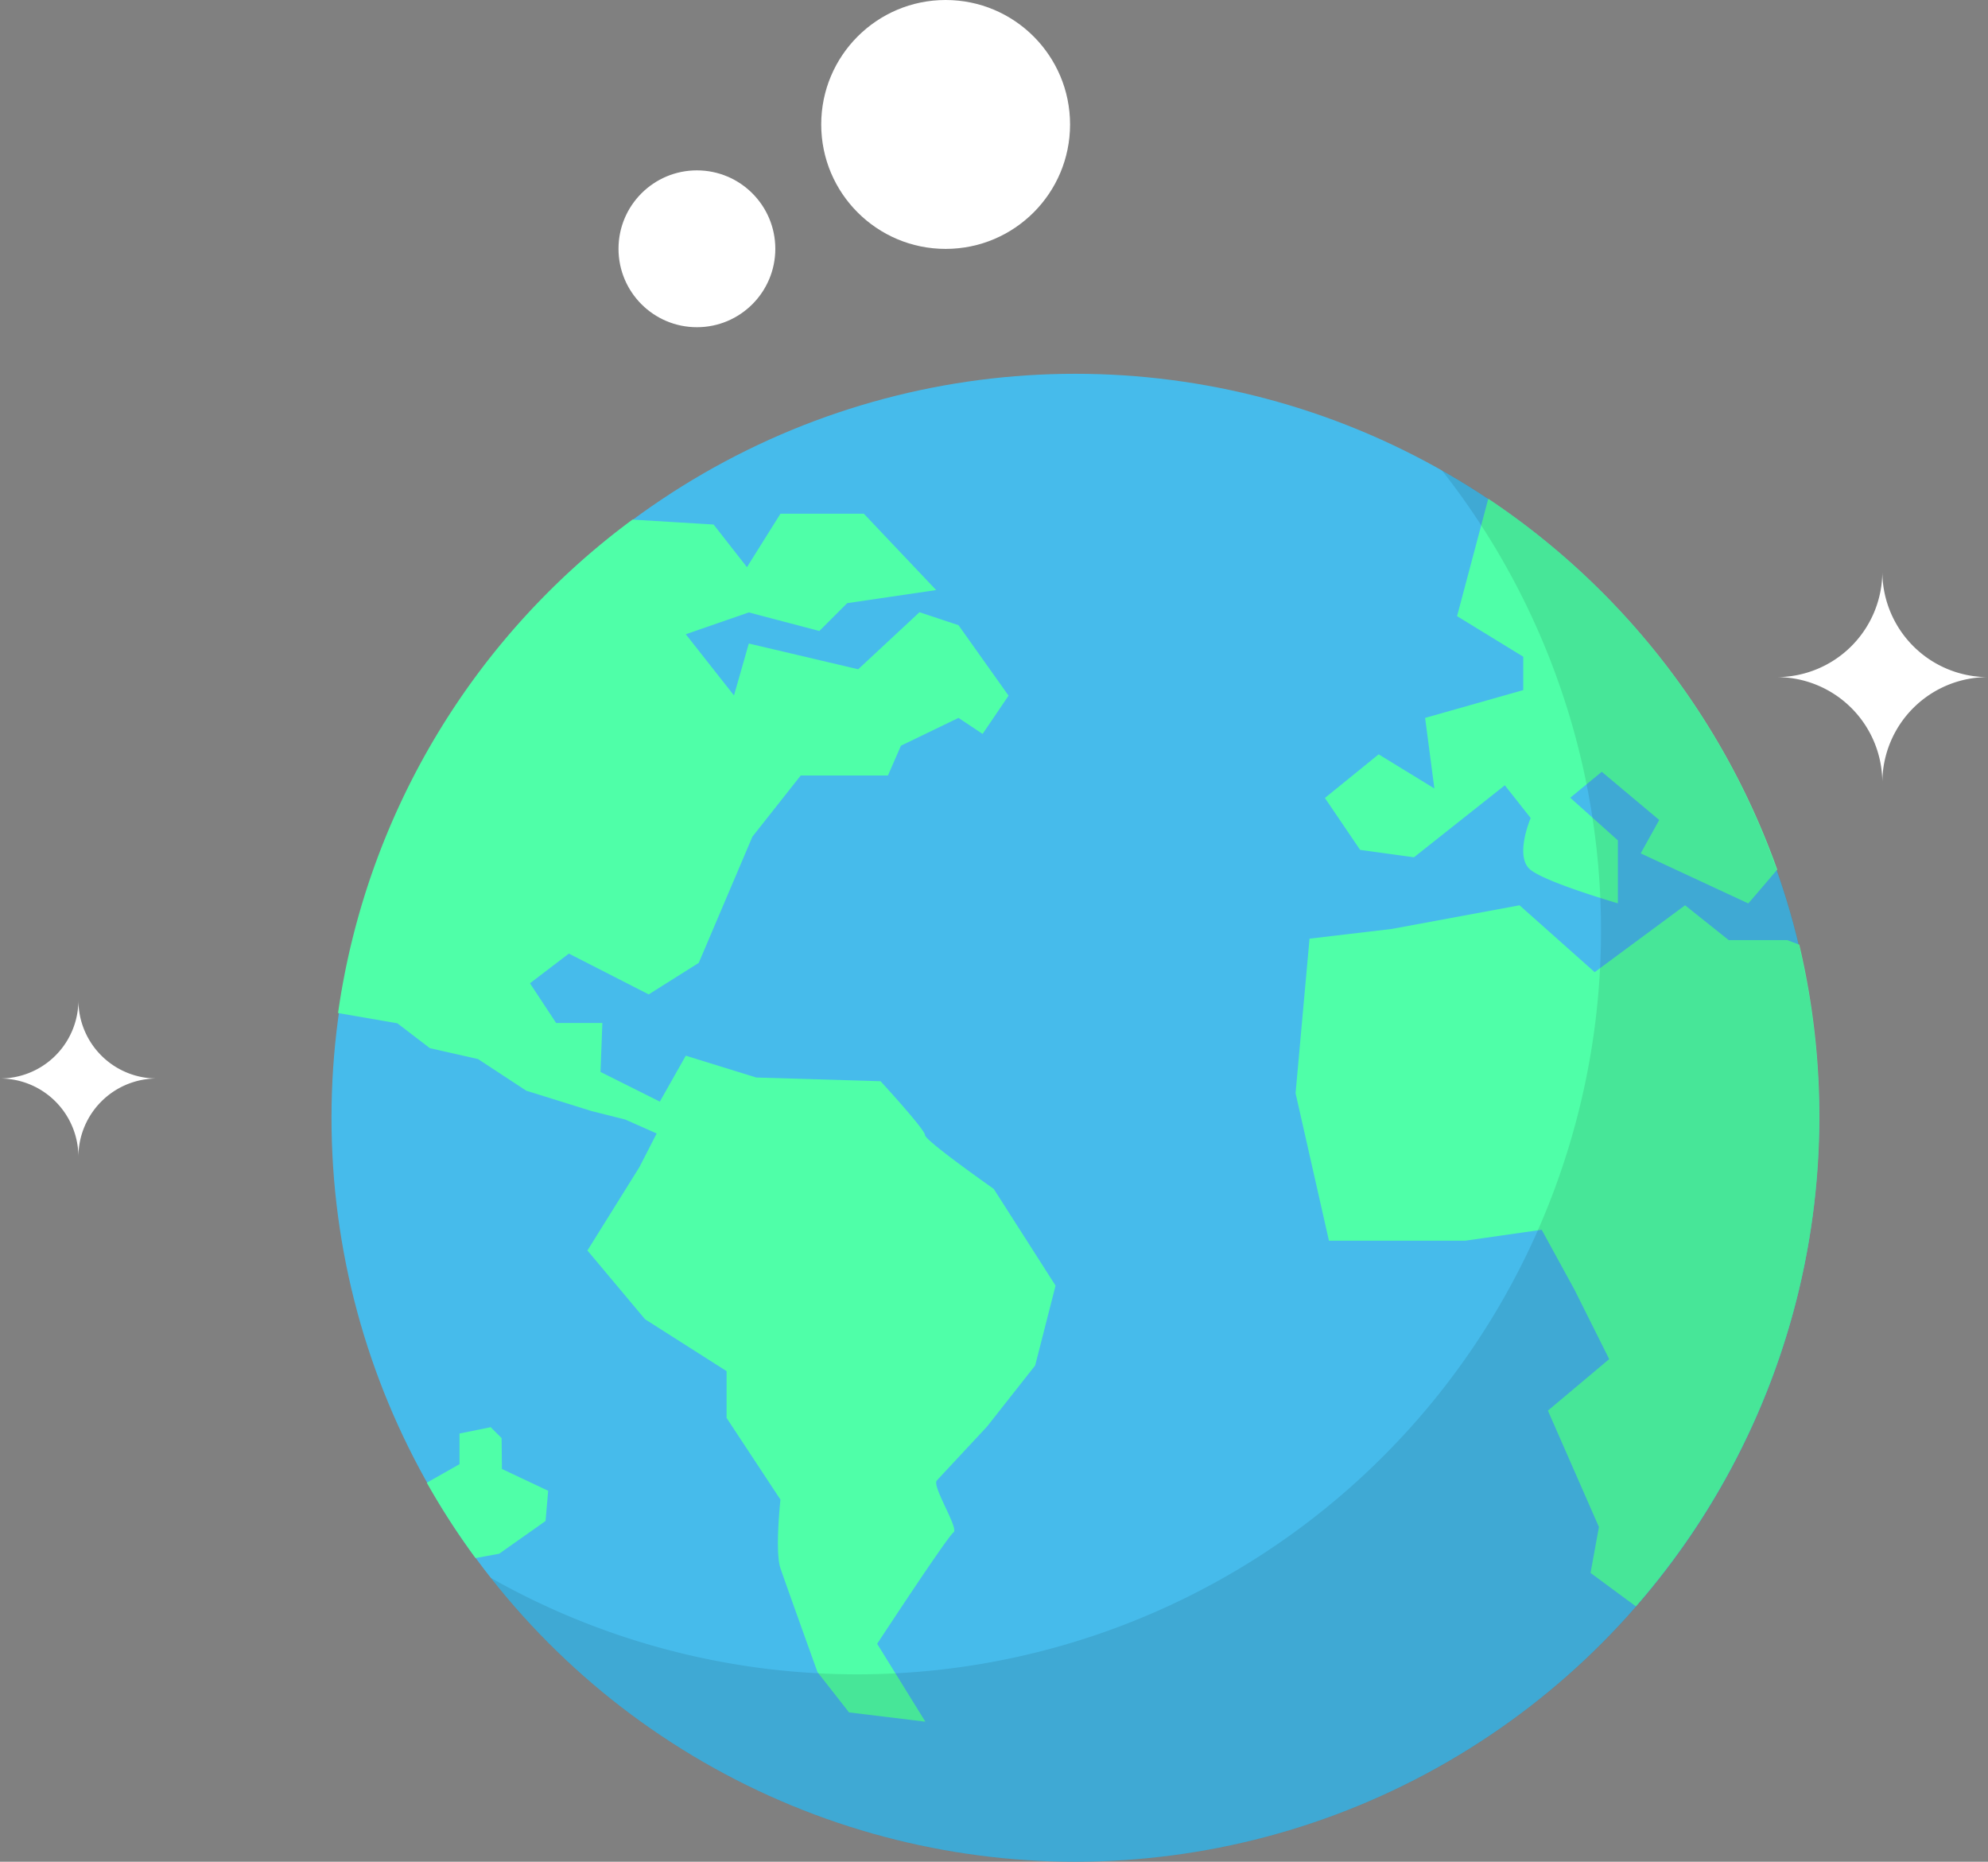 <svg xmlns="http://www.w3.org/2000/svg" viewBox="0 0 182.31 170.69"><rect x="0" y="0" width="182.31" height="170.69" fill="#808080" stroke="none"/><g id="Layer_2" data-name="Layer 2"><g id="Space"><g id="Earth"><g id="Star"><circle cx="63.91" cy="22.81" r="7.19" fill="#fff"/><path d="M14.38,98.88A7.18,7.18,0,0,1,7.19,91.7,7.18,7.18,0,0,1,0,98.88a7.19,7.19,0,0,1,7.19,7.19A7.19,7.19,0,0,1,14.38,98.88Z" fill="#fff"/><circle cx="86.72" cy="11.41" r="11.41" fill="#fff"/><path d="M182.31,62.08a9.69,9.69,0,0,1-9.69-9.69,9.69,9.69,0,0,1-9.69,9.69,9.68,9.68,0,0,1,9.69,9.68A9.68,9.68,0,0,1,182.31,62.08Z" fill="#fff"/></g><g id="Earth-2" data-name="Earth"><circle cx="98.61" cy="102.48" r="68.21" fill="#46bbeb"/><path d="M165,86.61l-1.11-.42h-5.36l-4-3.19-8.29,6.13L139.35,83l-11.73,2.17-7.53.89-1.28,14.17,3.06,13.52h12.51l7-1,3,5.48,3.19,6.38-5.62,4.72L146.63,140l-.77,4.21,4.16,3.07A68.31,68.31,0,0,0,165,86.61Z" fill="#4fffa8"/><path d="M39.42,96.1l4.42,1L48.26,100l6,1.87,3.07.77,2.89,1.28L58.64,107l-4.77,7.65,5.28,6.3,7.48,4.76V130l4.94,7.49s-.52,4.76,0,6.29,3.4,9.53,3.4,9.53L77.86,157l7,.85-4.42-7.14s6.47-9.87,7-10.21-2-4.25-1.53-4.76,4.6-4.94,4.6-4.94l4.42-5.61,1.87-7.32L91.13,109s-6.3-4.42-6.3-4.93-4.08-4.94-4.08-4.94l-11.4-.34-6.46-2L60.51,101l-5.44-2.72.17-4.49H51L48.6,90.15l3.57-2.72,7.32,3.74,4.59-2.89L69,76.71l4.43-5.61h8l1.19-2.73,5.28-2.55,2.21,1.47,2.38-3.51L87.9,57.32l-3.58-1.19L83,57.36l-4.3,4L68.67,59l-1.36,4.76-4.42-5.61,5.78-2,6.47,1.7,2.55-2.55,8.16-1.2-6.63-7H71.57L68.5,52l-3.06-3.91L58,47.64a68.14,68.14,0,0,0-27,45.24l5.44.94Z" fill="#4fffa8"/><path d="M139.69,60.21v3.06l-9,2.55.85,6.47-5.11-3.13-4.93,4,3.23,4.76,4.94.68L138,72,140.37,75s-1.53,3.57,0,4.76,8,3.06,8,3.06V77.05L144,73.14l2.89-2.38,5.27,4.42-1.7,3.06,9.87,4.59s1.08-1.25,2.65-3.1a68.36,68.36,0,0,0-26.5-34l-2.86,10.76Z" fill="#4fffa8"/><path d="M132.22,43.11A68.22,68.22,0,0,1,45,144.66,68.22,68.22,0,1,0,132.22,43.11Z" opacity="0.1"/><path d="M46,131.85l-1-1-2.86.58v2.81l-3,1.7a67.39,67.39,0,0,0,4.47,6.91l2.17-.4,4.25-3,.24-2.77-4.24-2Z" fill="#4fffa8"/></g></g></g></g></svg>